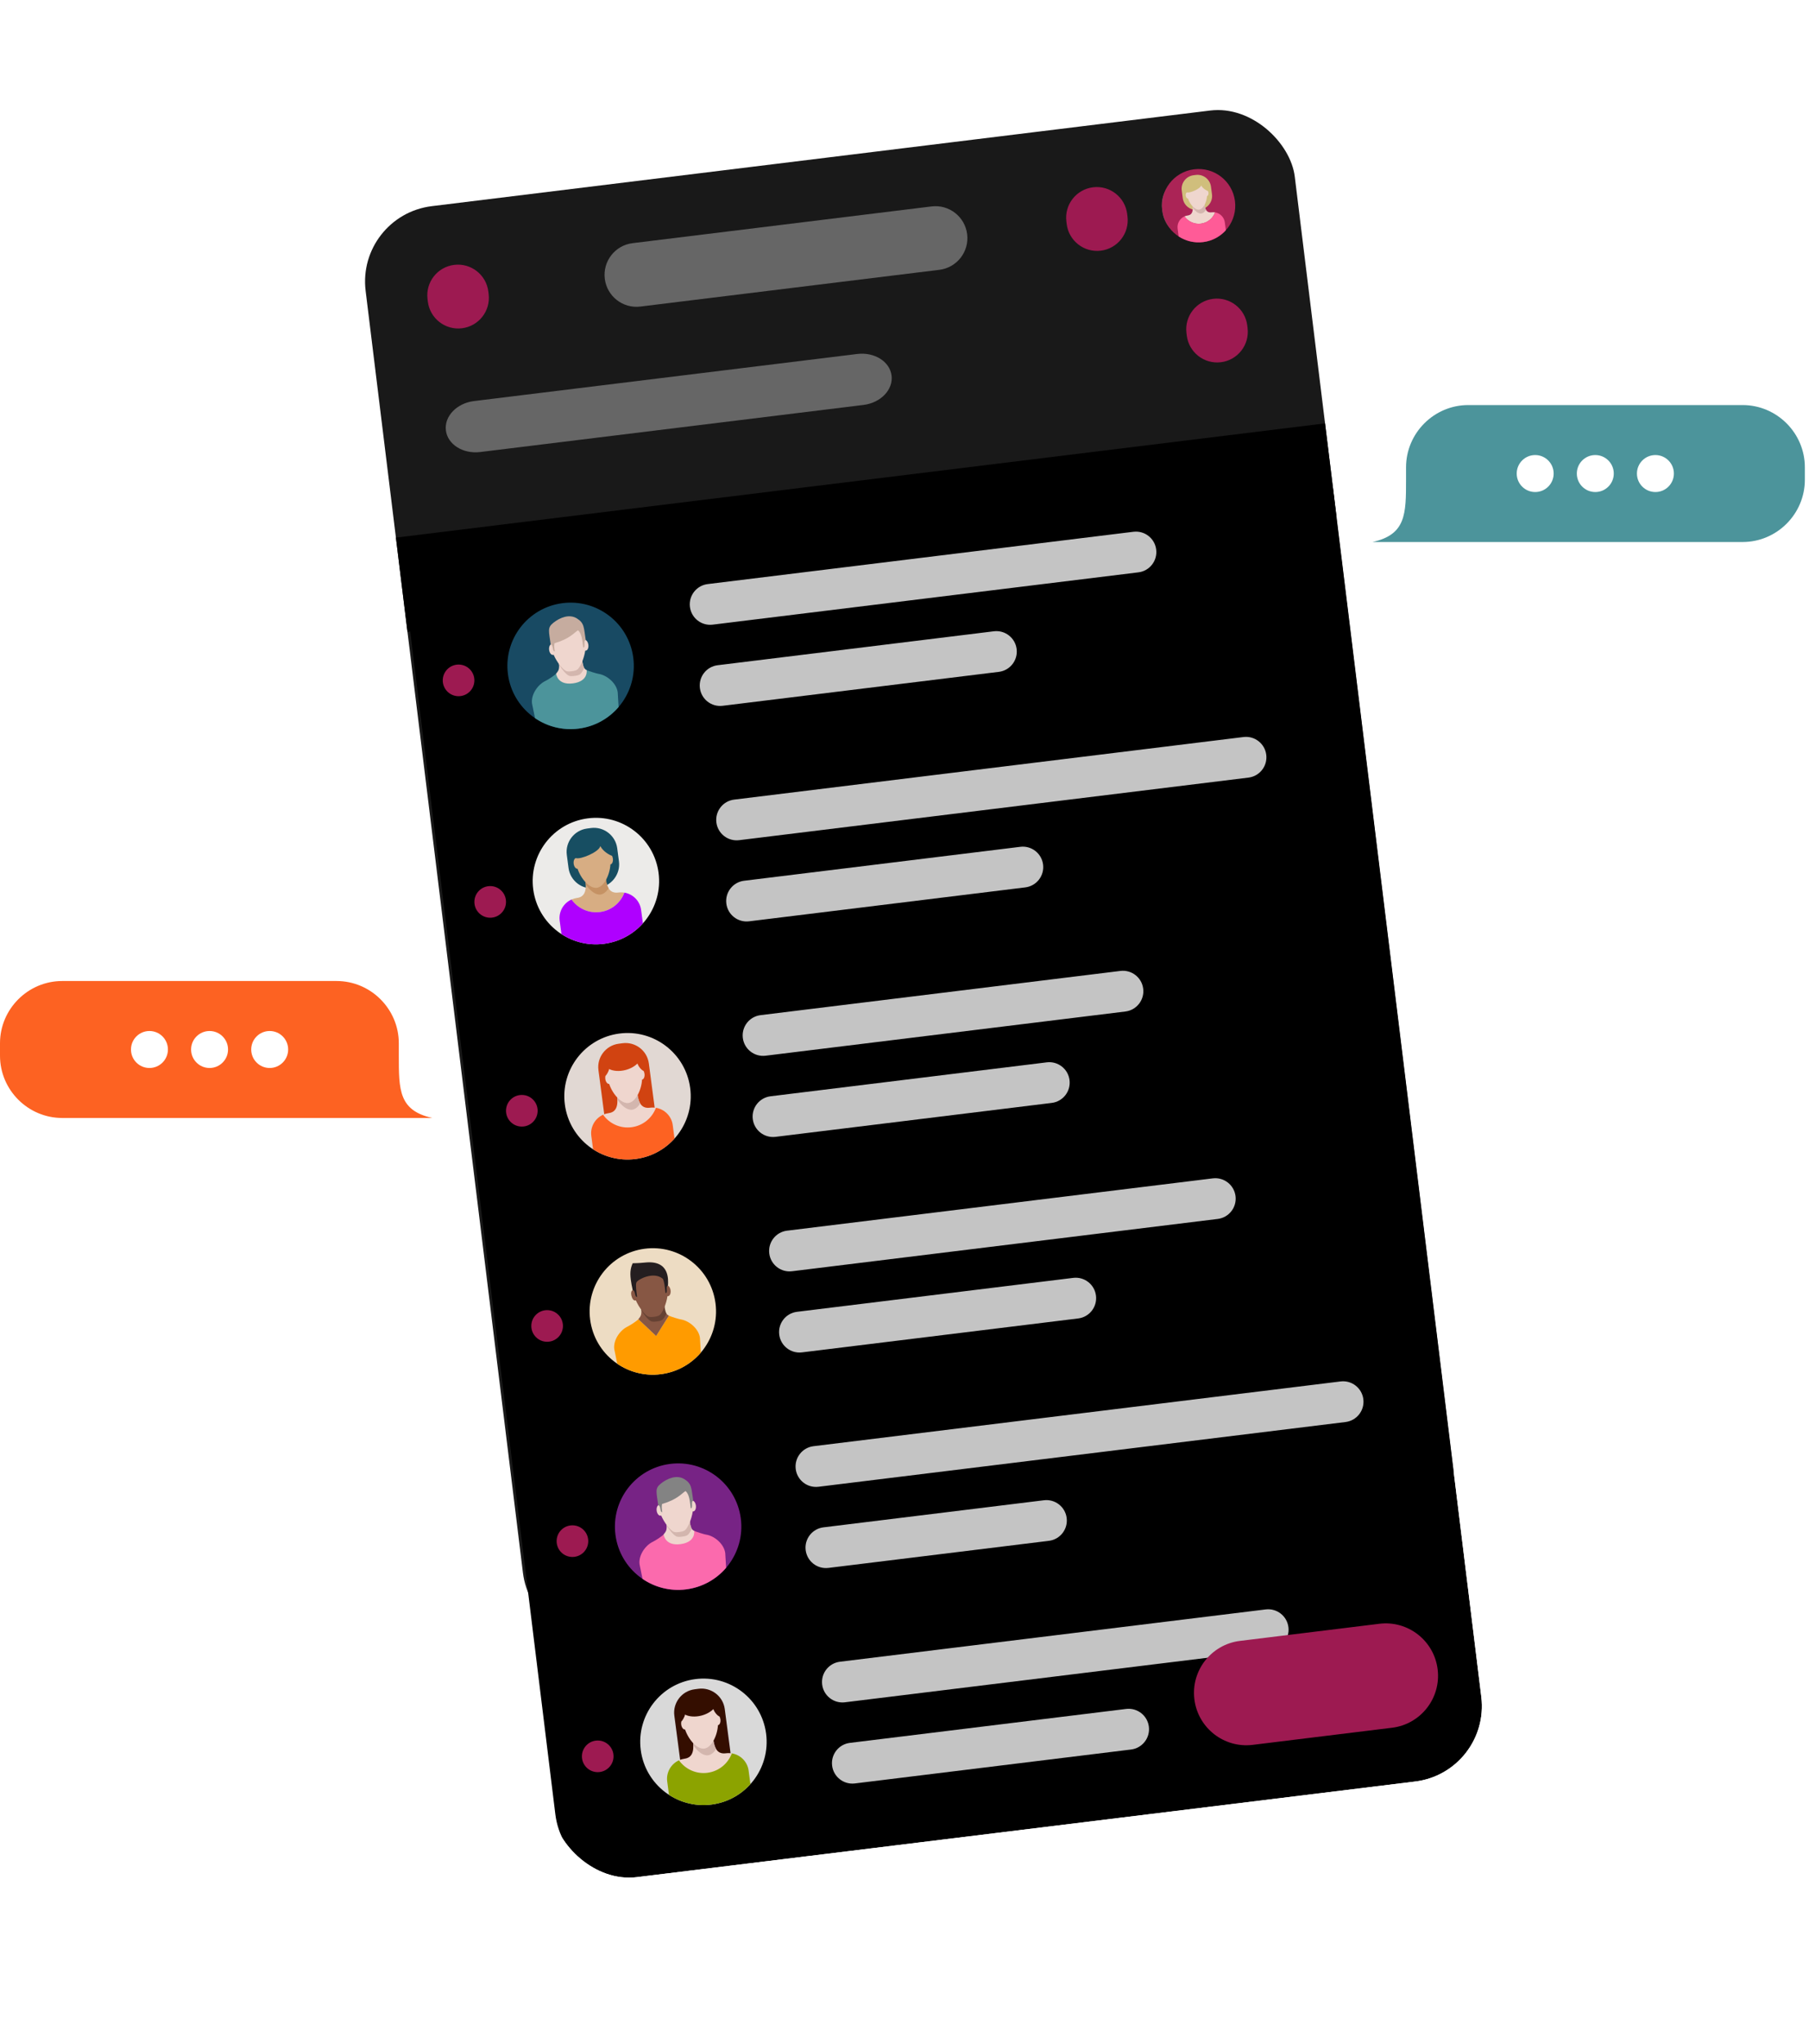 <svg width="286" height="323" viewBox="0 0 286 323" fill="none" xmlns="http://www.w3.org/2000/svg">
<g filter="url(#filter0_d_6552_55975)">
<g clip-path="url(#clip0_6552_55975)">
<path d="M57.804 45.947C56.996 39.369 61.674 33.382 68.252 32.574L191.464 17.446C198.042 16.638 204.029 21.316 204.837 27.894L229.705 230.431C230.513 237.009 225.835 242.996 219.257 243.804L96.046 258.932C89.468 259.74 83.48 255.062 82.673 248.484L57.804 45.947Z" fill="#191919"/>
<g filter="url(#filter1_d_6552_55975)">
<path d="M64.199 98.029C63.391 91.451 68.069 85.464 74.647 84.656L197.859 69.528C204.437 68.72 210.424 73.398 211.232 79.976L234.329 268.09C235.137 274.668 230.459 280.655 223.881 281.463L100.67 296.591C94.092 297.399 88.104 292.721 87.297 286.143L64.199 98.029Z" fill="black"/>
</g>
<rect x="60.998" y="85.14" width="153.085" height="15" transform="rotate(-7.005 60.998 85.14)" fill="black"/>
<path d="M109.076 95.883C108.858 94.113 110.117 92.501 111.887 92.284L179.194 84.02C180.964 83.803 182.575 85.061 182.792 86.832C183.01 88.602 181.751 90.213 179.981 90.43L112.674 98.694C110.904 98.912 109.293 97.653 109.076 95.883Z" fill="#C4C4C4"/>
<path d="M110.65 108.703C110.433 106.933 111.691 105.322 113.461 105.105L157.13 99.743C158.901 99.525 160.512 100.784 160.729 102.554C160.946 104.324 159.688 105.935 157.917 106.153L114.248 111.515C112.478 111.732 110.867 110.473 110.65 108.703Z" fill="#C4C4C4"/>
<path d="M113.257 129.937C113.04 128.166 114.298 126.555 116.069 126.338L196.596 116.45C198.366 116.233 199.977 117.492 200.194 119.262C200.412 121.032 199.153 122.643 197.383 122.861L116.856 132.748C115.085 132.965 113.474 131.707 113.257 129.937Z" fill="#C4C4C4"/>
<path d="M114.831 142.757C114.614 140.987 115.873 139.376 117.643 139.158L161.312 133.796C163.082 133.579 164.693 134.838 164.91 136.608C165.128 138.378 163.869 139.989 162.099 140.206L118.43 145.568C116.66 145.786 115.048 144.527 114.831 142.757Z" fill="#C4C4C4"/>
<path d="M117.438 163.99C117.221 162.22 118.48 160.609 120.25 160.392L177.14 153.406C178.91 153.189 180.521 154.448 180.738 156.218C180.956 157.988 179.697 159.599 177.927 159.817L121.037 166.802C119.267 167.019 117.656 165.76 117.438 163.99Z" fill="#C4C4C4"/>
<path d="M119.012 176.811C118.795 175.04 120.054 173.429 121.824 173.212L165.493 167.85C167.263 167.633 168.874 168.891 169.092 170.662C169.309 172.432 168.05 174.043 166.28 174.26L122.611 179.622C120.841 179.839 119.23 178.581 119.012 176.811Z" fill="#C4C4C4"/>
<path d="M121.62 198.044C121.402 196.274 122.661 194.663 124.431 194.446L191.737 186.181C193.508 185.964 195.119 187.223 195.336 188.993C195.553 190.763 194.295 192.374 192.525 192.592L125.218 200.856C123.448 201.073 121.837 199.814 121.62 198.044Z" fill="#C4C4C4"/>
<path d="M123.194 210.864C122.976 209.094 124.235 207.483 126.005 207.266L169.674 201.904C171.444 201.687 173.056 202.945 173.273 204.716C173.49 206.486 172.231 208.097 170.461 208.314L126.792 213.676C125.022 213.893 123.411 212.635 123.194 210.864Z" fill="#C4C4C4"/>
<path d="M125.801 232.098C125.583 230.328 126.842 228.717 128.612 228.499L211.944 218.267C213.714 218.05 215.325 219.309 215.543 221.079C215.76 222.849 214.501 224.46 212.731 224.678L129.399 234.909C127.629 235.127 126.018 233.868 125.801 232.098Z" fill="#C4C4C4"/>
<path d="M127.375 244.918C127.158 243.148 128.416 241.537 130.187 241.32L165.042 237.04C166.812 236.823 168.423 238.081 168.64 239.851C168.858 241.622 167.599 243.233 165.829 243.45L130.974 247.73C129.203 247.947 127.592 246.688 127.375 244.918Z" fill="#C4C4C4"/>
<path d="M129.982 266.152C129.765 264.382 131.024 262.771 132.794 262.553L200.1 254.289C201.87 254.072 203.481 255.33 203.699 257.101C203.916 258.871 202.657 260.482 200.887 260.699L133.581 268.963C131.811 269.181 130.199 267.922 129.982 266.152Z" fill="#C4C4C4"/>
<path d="M131.556 278.972C131.339 277.202 132.598 275.591 134.368 275.374L178.037 270.012C179.807 269.794 181.418 271.053 181.635 272.823C181.853 274.593 180.594 276.204 178.824 276.422L135.155 281.784C133.385 282.001 131.774 280.742 131.556 278.972Z" fill="#C4C4C4"/>
<path d="M70.494 68C70.221 65.777 72.211 63.703 74.938 63.368L135.524 55.929C138.252 55.594 140.684 57.125 140.957 59.349C141.23 61.572 139.24 63.646 136.513 63.981L75.927 71.42C73.199 71.755 70.767 70.224 70.494 68Z" fill="#666666"/>
<path d="M188.83 268.483C189.387 273.019 193.515 276.245 198.051 275.688L220.086 272.982C224.622 272.425 227.847 268.297 227.29 263.761C226.733 259.225 222.605 255.999 218.069 256.556L196.034 259.262C191.498 259.819 188.273 263.947 188.83 268.483Z" fill="#9D1A51"/>
<path d="M187.626 53.015C187.952 55.67 190.369 57.558 193.024 57.232C195.679 56.906 197.567 54.489 197.241 51.834L197.192 51.433C196.866 48.778 194.449 46.89 191.794 47.216C189.139 47.542 187.251 49.959 187.577 52.614L187.626 53.015Z" fill="#9D1A51"/>
<path d="M95.616 44.043C95.955 46.809 98.473 48.776 101.238 48.436L148.513 42.631C151.279 42.292 153.246 39.774 152.906 37.008C152.567 34.243 150.049 32.276 147.283 32.615L100.009 38.42C97.243 38.76 95.276 41.277 95.616 44.043Z" fill="#666666"/>
<path d="M183.767 33.389C184.093 36.044 186.51 37.932 189.165 37.606C191.82 37.28 193.709 34.864 193.383 32.208L193.333 31.808C193.007 29.152 190.591 27.264 187.935 27.59C185.28 27.916 183.392 30.333 183.718 32.988L183.767 33.389Z" fill="#666666"/>
<path d="M168.64 35.39C168.966 38.045 171.383 39.933 174.038 39.607C176.693 39.281 178.581 36.864 178.255 34.209L178.206 33.808C177.88 31.153 175.463 29.265 172.808 29.591C170.153 29.917 168.265 32.334 168.591 34.989L168.64 35.39Z" fill="#9D1A51"/>
<path d="M67.639 47.648C67.966 50.303 70.382 52.191 73.037 51.865C75.693 51.539 77.581 49.122 77.255 46.467L77.206 46.066C76.879 43.411 74.463 41.523 71.808 41.849C69.152 42.175 67.264 44.592 67.59 47.247L67.639 47.648Z" fill="#9D1A51"/>
<path d="M92.907 129.303C87.435 130.022 83.583 135.042 84.302 140.514C85.022 145.986 90.041 149.838 95.513 149.118C100.985 148.399 104.837 143.38 104.118 137.908C103.398 132.436 98.379 128.583 92.907 129.303" fill="#ECEBE9"/>
<path d="M93.424 130.83L92.803 130.911C90.782 131.177 89.345 133.049 89.611 135.07L89.884 137.143C90.15 139.164 92.021 140.601 94.043 140.335L94.663 140.253C96.684 139.987 98.12 138.116 97.855 136.094L97.582 134.022C97.316 132.001 95.445 130.564 93.424 130.83" fill="#174E62"/>
<path d="M97.761 141.019C96.075 141.241 95.868 139.667 95.678 138.22L95.44 136.414L92.273 136.83L92.511 138.637C92.701 140.083 92.796 141.672 91.221 141.879C90.911 141.92 90.617 142.005 90.344 142.127C91.332 143.523 93.041 144.34 94.855 144.101C96.666 143.863 98.104 142.636 98.7 141.036C98.396 140.984 98.081 140.977 97.761 141.019" fill="#D7AD83"/>
<path d="M98.713 141.034C98.117 142.634 96.679 143.861 94.868 144.099C93.054 144.337 91.345 143.521 90.357 142.125C89.098 142.686 88.295 144.029 88.483 145.461L88.763 147.585C90.689 148.84 93.055 149.441 95.513 149.118C97.972 148.794 100.101 147.602 101.638 145.891L101.358 143.768C101.171 142.345 100.061 141.26 98.713 141.034" fill="#AF00FF"/>
<path d="M94.943 141.334C95.417 141.272 95.862 140.901 96.226 140.359C95.888 139.806 95.779 138.996 95.677 138.221L95.44 136.414L92.272 136.831L92.51 138.637C92.558 139.007 92.601 139.386 92.61 139.749C93.28 140.744 94.18 141.435 94.943 141.334" fill="#C59264"/>
<path d="M94.906 133.684C94.728 134.602 91.754 135.856 91.02 135.576C90.783 135.67 90.639 136.044 90.695 136.474C90.757 136.942 91.03 137.292 91.309 137.263C91.878 138.941 93.255 140.419 94.35 140.275C95.444 140.131 96.392 138.347 96.508 136.579C96.785 136.535 96.958 136.126 96.896 135.658C96.874 135.493 96.826 135.343 96.76 135.219C96.34 135.084 95.379 134.554 94.906 133.684" fill="#D7AD83"/>
<path d="M188.744 26.755C185.571 27.172 183.338 30.083 183.755 33.255C184.172 36.428 187.082 38.662 190.255 38.245C193.428 37.827 195.661 34.917 195.244 31.745C194.827 28.572 191.917 26.338 188.744 26.755" fill="#AB2456"/>
<path d="M189.043 27.642L188.683 27.689C187.511 27.843 186.678 28.928 186.832 30.1L186.99 31.302C187.144 32.474 188.229 33.307 189.401 33.153L189.761 33.105C190.933 32.951 191.766 31.866 191.612 30.694L191.454 29.492C191.3 28.32 190.215 27.487 189.043 27.642" fill="#D0BE7C"/>
<path d="M191.56 33.549C190.582 33.678 190.462 32.765 190.352 31.926L190.214 30.879L188.378 31.12L188.515 32.168C188.626 33.006 188.681 33.928 187.768 34.047C187.588 34.071 187.417 34.121 187.259 34.191C187.832 35.001 188.823 35.474 189.875 35.336C190.925 35.198 191.758 34.486 192.104 33.559C191.928 33.529 191.745 33.525 191.56 33.549" fill="#EFD6CE"/>
<path d="M192.11 33.556C191.764 34.484 190.931 35.195 189.881 35.333C188.829 35.471 187.838 34.998 187.265 34.188C186.535 34.514 186.07 35.293 186.179 36.123L186.341 37.354C187.458 38.082 188.829 38.431 190.255 38.243C191.68 38.056 192.915 37.364 193.806 36.373L193.644 35.141C193.535 34.316 192.892 33.687 192.11 33.556" fill="#FF5B97"/>
<path d="M189.925 33.731C190.2 33.695 190.458 33.48 190.669 33.166C190.473 32.845 190.41 32.376 190.351 31.926L190.213 30.879L188.377 31.12L188.514 32.167C188.543 32.382 188.567 32.602 188.573 32.812C188.961 33.389 189.483 33.789 189.925 33.731Z" fill="#D3B6AE"/>
<path d="M189.903 29.296C189.8 29.828 188.075 30.555 187.65 30.393C187.513 30.447 187.429 30.664 187.462 30.913C187.497 31.185 187.656 31.387 187.817 31.371C188.147 32.344 188.946 33.201 189.581 33.118C190.215 33.034 190.765 32 190.832 30.974C190.992 30.949 191.093 30.712 191.057 30.441C191.044 30.345 191.016 30.258 190.978 30.186C190.734 30.108 190.177 29.8 189.903 29.296Z" fill="#EFD6CE"/>
<path d="M88.908 95.302C83.436 96.022 79.583 101.041 80.303 106.513C81.022 111.985 86.042 115.837 91.514 115.118C96.986 114.398 100.838 109.379 100.119 103.907C99.399 98.435 94.38 94.582 88.908 95.302" fill="#184A63"/>
<path d="M94.648 106.47L94.636 106.48C94.636 106.477 94.636 106.474 94.635 106.472C94.332 106.421 93.074 106.04 92.746 105.872L87.922 106.436C87.655 106.75 86.553 107.441 86.28 107.563C86.281 107.564 86.282 107.565 86.282 107.566C85.03 108.13 83.925 109.737 84.113 111.165L84.584 113.466C86.542 114.801 88.978 115.45 91.513 115.117C94.058 114.782 96.251 113.517 97.798 111.71L97.659 109.383C97.472 107.961 95.997 106.696 94.648 106.47" fill="#4C949B"/>
<path d="M87.922 106.438C88.322 105.899 88.52 105.816 88.319 104.289C88.118 102.762 91.766 102.263 91.969 103.809C92.172 105.355 92.296 105.649 92.746 105.874C92.746 105.874 93.075 107.646 90.585 107.973C88.097 108.301 87.922 106.438 87.922 106.438" fill="#EFD6CE"/>
<path d="M89.909 106.742C90.196 106.882 90.58 106.824 90.849 106.789C91.122 106.753 91.512 106.707 91.756 106.492C91.941 106.329 92.159 105.984 92.364 105.54C92.195 105.265 92.098 104.789 91.969 103.809C91.766 102.263 88.118 102.762 88.319 104.289C88.358 104.583 88.381 104.823 88.392 105.023C88.897 105.869 89.518 106.551 89.909 106.742" fill="#D3B6AE"/>
<path d="M92.466 101.087C91.692 97.991 90.88 97.946 89.373 98.144C87.866 98.343 87.093 98.596 87.146 101.786C86.905 101.876 86.76 102.256 86.817 102.69C86.879 103.163 87.157 103.516 87.439 103.479C87.47 103.475 87.499 103.465 87.527 103.452C88.049 104.656 88.958 105.753 89.472 106.004C89.759 106.144 90.143 106.086 90.413 106.051C90.686 106.015 91.076 105.968 91.32 105.753C91.737 105.385 92.332 104.091 92.527 102.794C92.558 102.8 92.589 102.802 92.621 102.798C92.902 102.761 93.08 102.347 93.017 101.874C92.96 101.441 92.722 101.111 92.466 101.087" fill="#EFD6CE"/>
<path d="M87.704 102.918C87.596 102.099 87.602 102.07 87.669 101.633C90.095 100.917 90.731 99.993 91.379 99.586C91.996 100.099 92.064 101.208 92.211 102.325C92.627 102.266 92.175 101.183 92.603 101.127C92.291 99.134 92.405 98.454 91.202 97.708C90.009 96.968 88.529 97.572 87.495 98.392C86.501 99.18 86.777 99.657 87.064 101.827C87.526 101.883 87.294 102.971 87.704 102.918" fill="#C6AC9F"/>
<path d="M105.908 231.302C100.436 232.022 96.583 237.041 97.303 242.513C98.022 247.985 103.042 251.837 108.514 251.118C113.986 250.398 117.838 245.379 117.119 239.907C116.399 234.435 111.38 230.582 105.908 231.302Z" fill="#772385"/>
<path d="M111.648 242.47L111.636 242.48C111.636 242.477 111.636 242.474 111.635 242.472C111.332 242.421 110.074 242.04 109.746 241.872L104.922 242.436C104.655 242.75 103.553 243.441 103.28 243.563C103.281 243.564 103.282 243.565 103.282 243.566C102.03 244.13 100.925 245.737 101.113 247.165L101.584 249.466C103.542 250.801 105.978 251.45 108.513 251.117C111.058 250.782 113.251 249.517 114.798 247.71L114.659 245.383C114.472 243.961 112.997 242.696 111.648 242.47" fill="#FB6AAD"/>
<path d="M104.922 242.438C105.322 241.899 105.52 241.816 105.319 240.289C105.118 238.762 108.766 238.263 108.969 239.809C109.172 241.355 109.296 241.649 109.746 241.874C109.746 241.874 110.075 243.646 107.586 243.973C105.097 244.301 104.922 242.438 104.922 242.438" fill="#EFD6CE"/>
<path d="M106.909 242.742C107.196 242.882 107.58 242.824 107.849 242.789C108.122 242.753 108.512 242.707 108.756 242.492C108.941 242.329 109.159 241.984 109.364 241.54C109.195 241.265 109.098 240.789 108.969 239.809C108.766 238.263 105.118 238.762 105.319 240.289C105.357 240.583 105.381 240.823 105.392 241.023C105.897 241.869 106.518 242.551 106.909 242.742" fill="#D3B6AE"/>
<path d="M109.466 237.087C108.692 233.991 107.88 233.946 106.373 234.145C104.866 234.343 104.093 234.596 104.146 237.786C103.905 237.876 103.76 238.256 103.817 238.69C103.879 239.163 104.157 239.516 104.438 239.479C104.47 239.475 104.499 239.465 104.527 239.452C105.049 240.656 105.958 241.753 106.472 242.004C106.759 242.144 107.143 242.086 107.413 242.051C107.686 242.015 108.076 241.968 108.32 241.753C108.737 241.385 109.332 240.091 109.527 238.794C109.558 238.8 109.589 238.802 109.621 238.798C109.902 238.761 110.08 238.347 110.017 237.874C109.96 237.441 109.722 237.111 109.466 237.087" fill="#EFD6CE"/>
<path d="M104.704 238.918C104.596 238.099 104.602 238.07 104.669 237.633C107.095 236.917 107.731 235.993 108.379 235.586C108.996 236.099 109.064 237.208 109.211 238.325C109.627 238.266 109.175 237.183 109.603 237.127C109.291 235.134 109.405 234.454 108.202 233.708C107.009 232.968 105.529 233.572 104.495 234.392C103.501 235.18 103.777 235.657 104.064 237.827C104.526 237.883 104.294 238.971 104.704 238.918" fill="#838383"/>
<path d="M97.908 163.302C92.436 164.022 88.583 169.041 89.303 174.513C90.022 179.985 95.042 183.837 100.514 183.118C105.986 182.398 109.838 177.379 109.119 171.907C108.399 166.435 103.38 162.582 97.908 163.302" fill="#E1D8D3"/>
<path d="M95.537 176.101L94.612 169.069C94.346 167.048 95.782 165.176 97.804 164.91L98.424 164.829C100.446 164.563 102.317 166 102.583 168.021L103.507 175.053L95.537 176.101Z" fill="#D14311"/>
<path d="M103.713 175.033L95.358 176.124C94.099 176.685 93.296 178.029 93.484 179.46L93.763 181.584C95.69 182.839 98.056 183.44 100.514 183.117C102.972 182.794 105.102 181.601 106.638 179.891L106.359 177.767C106.172 176.345 105.063 175.259 103.713 175.033" fill="#FD6222"/>
<path d="M102.762 175.018C101.075 175.24 100.868 173.666 100.678 172.22L100.441 170.413L97.273 170.83L97.511 172.636C97.701 174.083 97.796 175.671 96.222 175.878C95.911 175.919 95.617 176.005 95.344 176.126C96.333 177.522 98.041 178.339 99.855 178.1C101.666 177.862 103.104 176.635 103.7 175.035C103.397 174.984 103.081 174.976 102.762 175.018" fill="#EFD6CE"/>
<path d="M99.944 175.333C100.417 175.271 100.863 174.9 101.226 174.358C100.889 173.806 100.78 172.996 100.678 172.22L100.44 170.414L97.273 170.83L97.51 172.636C97.559 173.007 97.601 173.386 97.611 173.749C98.28 174.743 99.181 175.434 99.944 175.333" fill="#D3B6AE"/>
<path d="M100.783 168.034C100.336 168.479 99.686 168.851 98.919 169.055C97.923 169.319 96.959 169.24 96.291 168.903C96.278 169.227 95.842 169.925 95.718 169.995C95.683 170.136 95.674 170.301 95.696 170.474C95.758 170.942 96.031 171.292 96.309 171.263C96.878 172.941 98.256 174.42 99.35 174.276C100.445 174.132 101.393 172.347 101.509 170.58C101.784 170.535 101.958 170.127 101.897 169.659C101.874 169.49 101.825 169.338 101.758 169.213C101.393 169.065 100.935 168.504 100.783 168.034" fill="#EFD6CE"/>
<path d="M109.908 265.302C104.436 266.022 100.583 271.041 101.303 276.513C102.023 281.985 107.042 285.837 112.514 285.118C117.986 284.398 121.838 279.379 121.119 273.907C120.399 268.435 115.38 264.582 109.908 265.302Z" fill="#D9D9D9"/>
<path d="M107.537 278.101L106.612 271.069C106.346 269.048 107.782 267.176 109.804 266.91L110.424 266.829C112.446 266.563 114.317 268 114.583 270.021L115.507 277.053L107.537 278.101Z" fill="#340E00"/>
<path d="M115.713 277.033L107.358 278.124C106.099 278.685 105.296 280.029 105.484 281.46L105.763 283.584C107.69 284.839 110.056 285.44 112.514 285.117C114.972 284.794 117.102 283.601 118.638 281.891L118.359 279.767C118.172 278.345 117.063 277.259 115.713 277.033" fill="#8CA300"/>
<path d="M114.762 277.018C113.075 277.24 112.868 275.666 112.678 274.22L112.441 272.413L109.273 272.83L109.511 274.636C109.701 276.083 109.797 277.671 108.222 277.878C107.911 277.919 107.617 278.005 107.344 278.126C108.333 279.522 110.042 280.339 111.855 280.1C113.666 279.862 115.104 278.635 115.7 277.035C115.397 276.984 115.081 276.976 114.762 277.018" fill="#EFD6CE"/>
<path d="M111.944 277.333C112.417 277.271 112.863 276.9 113.226 276.358C112.889 275.806 112.78 274.996 112.678 274.22L112.44 272.414L109.273 272.83L109.51 274.636C109.559 275.007 109.601 275.386 109.611 275.749C110.28 276.743 111.181 277.434 111.944 277.333" fill="#D3B6AE"/>
<path d="M112.783 270.034C112.336 270.479 111.686 270.851 110.919 271.055C109.923 271.319 108.959 271.24 108.291 270.903C108.278 271.227 107.842 271.925 107.718 271.995C107.683 272.136 107.674 272.301 107.696 272.474C107.758 272.942 108.031 273.292 108.309 273.263C108.878 274.941 110.256 276.42 111.35 276.276C112.445 276.132 113.393 274.347 113.509 272.58C113.784 272.535 113.958 272.127 113.897 271.659C113.874 271.49 113.825 271.338 113.758 271.213C113.393 271.065 112.935 270.504 112.783 270.034" fill="#EFD6CE"/>
<path d="M101.908 197.302C96.436 198.022 92.583 203.041 93.303 208.513C94.022 213.985 99.042 217.837 104.514 217.118C109.986 216.398 113.838 211.379 113.119 205.907C112.399 200.435 107.38 196.582 101.908 197.302" fill="#EDDCC3"/>
<path d="M107.65 208.47L107.638 208.48C107.637 208.477 107.638 208.474 107.637 208.471C107.334 208.421 106.076 208.04 105.748 207.872L103.734 211.089L100.924 208.436C100.656 208.749 99.555 209.441 99.282 209.562C99.282 209.564 99.284 209.564 99.284 209.566C98.031 210.129 96.927 211.737 97.115 213.165L97.585 215.466C99.544 216.801 101.98 217.45 104.514 217.117C107.059 216.782 109.252 215.517 110.8 213.71L110.661 211.383C110.474 209.961 108.999 208.695 107.65 208.47" fill="#FF9B00"/>
<path d="M100.924 208.437C101.324 207.899 101.521 207.816 101.32 206.289C101.12 204.762 104.768 204.263 104.971 205.809C105.174 207.355 105.298 207.649 105.748 207.873L103.734 211.09L100.924 208.437Z" fill="#875744"/>
<path opacity="0.257" d="M102.909 208.742C103.196 208.882 103.58 208.824 103.85 208.789C104.122 208.753 104.512 208.707 104.757 208.491C104.941 208.329 105.16 207.984 105.364 207.54C105.195 207.265 105.098 206.789 104.969 205.809C104.766 204.263 101.118 204.762 101.319 206.289C101.357 206.583 101.381 206.823 101.392 207.023C101.897 207.869 102.518 208.551 102.909 208.742" fill="black"/>
<path d="M105.465 203.087C104.692 199.991 103.879 199.946 102.373 200.145C100.866 200.343 99.985 200.659 100.038 203.849C99.797 203.938 99.723 204.266 99.817 204.69C99.919 205.156 100.157 205.516 100.438 205.479C100.469 205.475 100.499 205.465 100.527 205.452C101.049 206.656 101.958 207.753 102.471 208.004C102.758 208.144 103.143 208.086 103.412 208.051C103.685 208.015 104.076 207.968 104.319 207.753C104.737 207.385 105.331 206.091 105.526 204.794C105.558 204.8 105.589 204.802 105.621 204.798C105.902 204.761 106.079 204.347 106.017 203.874C105.96 203.441 105.721 203.111 105.465 203.087" fill="#875744"/>
<path d="M100.723 204.914C100.615 204.095 100.461 203.067 100.612 202.63C100.763 202.193 103.343 200.774 104.821 202.076C105.061 202.746 105.083 203.204 105.23 204.321C105.641 204.267 105.176 203.188 105.604 203.132C105.663 202.136 105.859 199.07 101.967 199.483C100.989 199.587 100.032 199.592 100.032 199.592C100.032 199.592 99.648 200.29 99.661 201.334C99.673 202.379 100.038 203.848 100.038 203.848C100.5 203.904 100.313 204.968 100.723 204.914" fill="#241E20"/>
<circle cx="72.5" cy="107.5" r="2.5" fill="#9D1A51"/>
<circle cx="77.5" cy="142.5" r="2.5" fill="#9D1A51"/>
<circle cx="82.5" cy="175.5" r="2.5" fill="#9D1A51"/>
<circle cx="86.5" cy="209.5" r="2.5" fill="#9D1A51"/>
<circle cx="90.5" cy="243.5" r="2.5" fill="#9D1A51"/>
<circle cx="94.5" cy="277.5" r="2.5" fill="#9D1A51"/>
</g>
</g>
<path d="M68.344 176.639H9.836C4.427 176.639 0 172.213 0 166.801V164.836C0 159.427 4.427 155 9.836 155H53.213C58.624 155 63.051 159.427 63.051 164.836V166.801C63.051 172.213 63.051 175.459 68.344 176.639" fill="#FD6222"/>
<path d="M23.628 162.898C22.014 162.898 20.707 164.207 20.707 165.82C20.707 167.433 22.014 168.741 23.628 168.741C25.241 168.741 26.549 167.433 26.549 165.82C26.549 164.207 25.241 162.898 23.628 162.898" fill="white"/>
<path d="M33.132 162.898C31.52 162.898 30.211 164.207 30.211 165.82C30.211 167.433 31.52 168.741 33.132 168.741C34.746 168.741 36.053 167.433 36.053 165.82C36.053 164.207 34.746 162.898 33.132 162.898" fill="white"/>
<path d="M42.636 162.898C41.022 162.898 39.715 164.207 39.715 165.82C39.715 167.433 41.022 168.741 42.636 168.741C44.248 168.741 45.557 167.433 45.557 165.82C45.557 164.207 44.248 162.898 42.636 162.898" fill="white"/>
<path d="M217 85.638H275.508C280.918 85.638 285.345 81.213 285.345 75.801V73.836C285.345 68.427 280.918 64 275.508 64H232.131C226.72 64 222.293 68.427 222.293 73.836V75.801C222.293 81.213 222.293 84.459 217 85.638" fill="#4C949B"/>
<path d="M261.718 71.898C260.104 71.898 258.797 73.207 258.797 74.82C258.797 76.433 260.104 77.741 261.718 77.741C263.332 77.741 264.639 76.433 264.639 74.82C264.639 73.207 263.332 71.898 261.718 71.898" fill="white"/>
<path d="M252.214 71.898C250.6 71.898 249.293 73.207 249.293 74.82C249.293 76.433 250.6 77.741 252.214 77.741C253.828 77.741 255.135 76.433 255.135 74.82C255.135 73.207 253.828 71.898 252.214 71.898" fill="white"/>
<path d="M242.709 71.898C241.096 71.898 239.789 73.207 239.789 74.82C239.789 76.433 241.096 77.741 242.709 77.741C244.323 77.741 245.63 76.433 245.63 74.82C245.63 73.207 244.323 71.898 242.709 71.898" fill="white"/>
<defs>
<filter id="filter0_d_6552_55975" x="39.342" y="-1" width="213.314" height="316.054" filterUnits="userSpaceOnUse" color-interpolation-filters="sRGB">
<feFlood flood-opacity="0" result="BackgroundImageFix"/>
<feColorMatrix in="SourceAlpha" type="matrix" values="0 0 0 0 0 0 0 0 0 0 0 0 0 0 0 0 0 0 127 0" result="hardAlpha"/>
<feOffset/>
<feGaussianBlur stdDeviation="8.5"/>
<feComposite in2="hardAlpha" operator="out"/>
<feColorMatrix type="matrix" values="0 0 0 0 0 0 0 0 0 0 0 0 0 0 0 0 0 0 0.15 0"/>
<feBlend mode="normal" in2="BackgroundImageFix" result="effect1_dropShadow_6552_55975"/>
<feBlend mode="normal" in="SourceGraphic" in2="effect1_dropShadow_6552_55975" result="shape"/>
</filter>
<filter id="filter1_d_6552_55975" x="54.608" y="59.937" width="190.311" height="247.245" filterUnits="userSpaceOnUse" color-interpolation-filters="sRGB">
<feFlood flood-opacity="0" result="BackgroundImageFix"/>
<feColorMatrix in="SourceAlpha" type="matrix" values="0 0 0 0 0 0 0 0 0 0 0 0 0 0 0 0 0 0 127 0" result="hardAlpha"/>
<feOffset dx="0.5" dy="0.5"/>
<feGaussianBlur stdDeviation="5"/>
<feComposite in2="hardAlpha" operator="out"/>
<feColorMatrix type="matrix" values="0 0 0 0 0 0 0 0 0 0 0 0 0 0 0 0 0 0 0.15 0"/>
<feBlend mode="normal" in2="BackgroundImageFix" result="effect1_dropShadow_6552_55975"/>
<feBlend mode="normal" in="SourceGraphic" in2="effect1_dropShadow_6552_55975" result="shape"/>
</filter>
<clipPath id="clip0_6552_55975">
<rect x="56.342" y="34.037" width="148" height="266" rx="12" transform="rotate(-7 56.342 34.037)" fill="white"/>
</clipPath>
</defs>
</svg>
